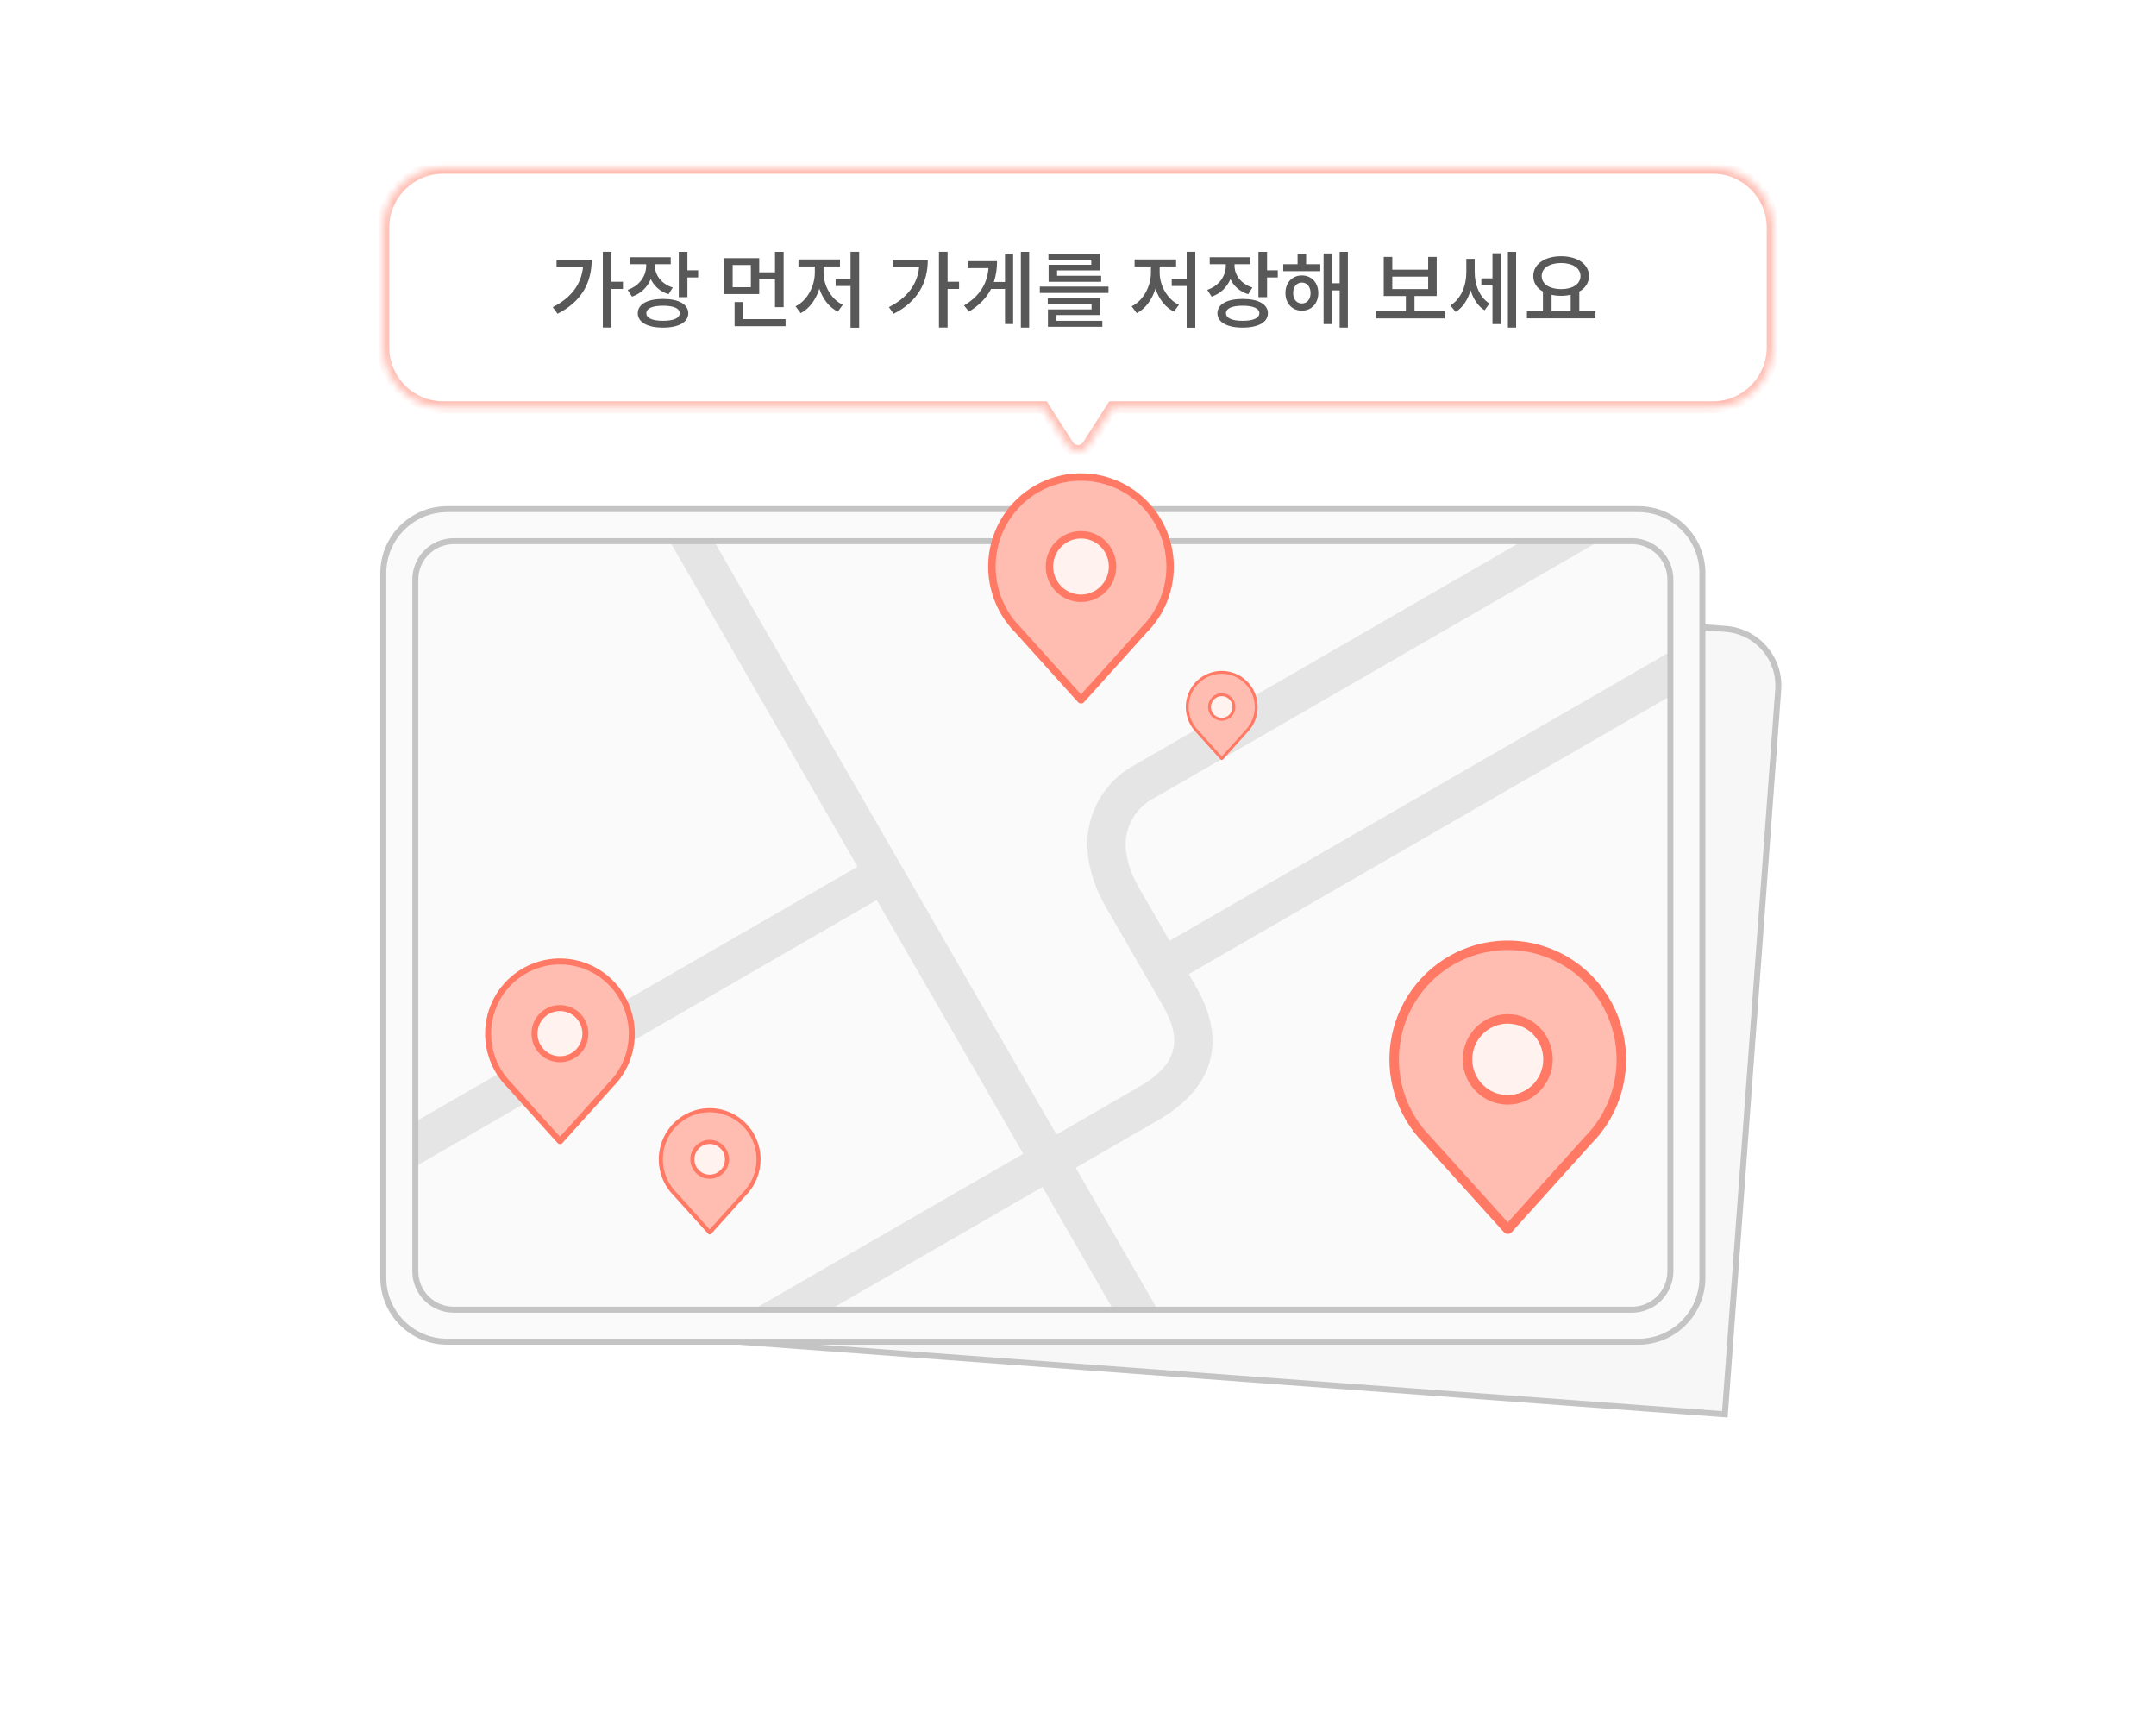 <svg width="282" height="224" viewBox="0 0 282 224" fill="none" xmlns="http://www.w3.org/2000/svg">
<path d="M78.07 81.978C78.499 76.154 83.569 71.78 89.393 72.209L225.711 82.244C229.81 82.546 232.888 86.113 232.586 90.212L225.611 184.961L71.325 173.603L78.07 81.978Z" fill="#F7F7F7" stroke="#C4C4C4" stroke-width="0.783"/>
<path d="M214.296 66.584H58.509C53.883 66.584 50.133 70.334 50.133 74.96V167.092C50.133 171.717 53.883 175.467 58.509 175.467H214.296C218.922 175.467 222.672 171.717 222.672 167.092V74.96C222.672 70.334 218.922 66.584 214.296 66.584Z" fill="#FAFAFA" stroke="#C4C4C4" stroke-width="0.783" stroke-miterlimit="10"/>
<path d="M218.484 85.219L152.978 123.035L149.008 116.167C147.575 113.655 146.989 111.301 147.333 109.274C147.522 108.217 147.956 107.219 148.6 106.359C149.245 105.5 150.081 104.803 151.043 104.324L209.162 70.772H199.111L148.53 99.977C146.913 100.825 145.515 102.036 144.445 103.516C143.376 104.995 142.664 106.703 142.366 108.504C141.872 111.678 142.676 115.204 144.677 118.68L152.123 131.562C154.779 136.168 153.849 139.326 149.008 142.115L138.186 148.372L93.402 70.788H87.597L112.163 113.345L54.321 146.697V152.56L114.676 117.709L133.839 150.884L98.469 171.296H108.52L136.352 155.231L145.624 171.296H151.428L140.699 152.719L151.495 146.487C158.757 142.299 160.516 136.11 156.445 129.066L155.49 127.391L218.484 91.024V85.219Z" fill="#E5E5E5"/>
<path d="M213.458 70.772H59.346C56.571 70.772 54.321 73.021 54.321 75.797V166.254C54.321 169.029 56.571 171.279 59.346 171.279H213.458C216.234 171.279 218.484 169.029 218.484 166.254V75.797C218.484 73.021 216.234 70.772 213.458 70.772Z" stroke="#C4C4C4" stroke-width="0.783" stroke-miterlimit="10"/>
<g clip-path="url(#clip0_2730_93546)">
<path d="M212.069 138.554V138.554C212.07 140.516 211.686 142.459 210.939 144.272C210.192 146.085 209.097 147.732 207.717 149.119L207.706 149.13L207.696 149.142L197.243 160.754C197.235 160.759 197.226 160.762 197.217 160.762C197.208 160.762 197.199 160.759 197.19 160.754L186.725 149.141L186.715 149.13L186.704 149.119C184.976 147.382 183.701 145.244 182.992 142.892C182.283 140.541 182.161 138.05 182.638 135.641C183.115 133.231 184.176 130.977 185.726 129.078C187.276 127.18 189.268 125.695 191.525 124.755C193.782 123.815 196.235 123.449 198.666 123.69C201.097 123.93 203.431 124.77 205.463 126.134C207.494 127.498 209.16 129.345 210.313 131.511C211.465 133.678 212.068 136.097 212.069 138.554Z" fill="#FFBCB1" stroke="#FF7964" stroke-width="1.238"/>
<path d="M202.472 138.541C202.472 141.467 200.113 143.833 197.21 143.833C194.307 143.833 191.948 141.467 191.948 138.541C191.948 135.615 194.307 133.248 197.21 133.248C200.113 133.248 202.472 135.615 202.472 138.541Z" fill="#FFF2EF" stroke="#FF7964" stroke-width="1.238"/>
</g>
<g clip-path="url(#clip1_2730_93546)">
<path d="M82.642 135.183V135.184C82.642 136.425 82.399 137.654 81.927 138.801C81.455 139.948 80.762 140.99 79.889 141.868L79.882 141.875L79.875 141.882L73.262 149.229C73.257 149.232 73.251 149.234 73.246 149.234C73.24 149.234 73.234 149.232 73.229 149.229L66.608 141.882L66.601 141.875L66.595 141.868C65.502 140.769 64.695 139.416 64.246 137.928C63.798 136.441 63.721 134.865 64.022 133.341C64.324 131.816 64.995 130.39 65.976 129.189C66.957 127.988 68.217 127.048 69.645 126.454C71.073 125.859 72.624 125.628 74.162 125.78C75.7 125.932 77.177 126.463 78.462 127.326C79.748 128.189 80.802 129.358 81.531 130.728C82.26 132.099 82.641 133.629 82.642 135.183Z" fill="#FFBCB1" stroke="#FF7964" stroke-width="0.783"/>
<path d="M76.57 135.176C76.57 137.027 75.078 138.524 73.241 138.524C71.404 138.524 69.912 137.027 69.912 135.176C69.912 133.324 71.404 131.827 73.241 131.827C75.078 131.827 76.57 133.324 76.57 135.176Z" fill="#FFF2EF" stroke="#FF7964" stroke-width="0.783"/>
</g>
<g clip-path="url(#clip2_2730_93546)">
<path d="M99.217 151.616V151.616C99.218 152.46 99.052 153.296 98.731 154.076C98.41 154.856 97.939 155.564 97.345 156.161L97.345 156.161L97.336 156.17L92.839 161.166C92.836 161.169 92.832 161.17 92.828 161.17C92.824 161.17 92.82 161.169 92.816 161.166L88.314 156.17L88.314 156.17L88.305 156.161C87.562 155.414 87.013 154.493 86.708 153.482C86.403 152.471 86.351 151.399 86.556 150.362C86.761 149.326 87.218 148.356 87.885 147.539C88.551 146.722 89.408 146.084 90.379 145.679C91.35 145.275 92.405 145.118 93.451 145.221C94.497 145.325 95.501 145.686 96.375 146.272C97.249 146.859 97.966 147.654 98.462 148.586C98.957 149.518 99.217 150.558 99.217 151.616Z" fill="#FFBCB1" stroke="#FF7964" stroke-width="0.533"/>
<path d="M95.089 151.61C95.089 152.869 94.074 153.887 92.825 153.887C91.576 153.887 90.561 152.869 90.561 151.61C90.561 150.351 91.576 149.333 92.825 149.333C94.074 149.333 95.089 150.351 95.089 151.61Z" fill="#FFF2EF" stroke="#FF7964" stroke-width="0.533"/>
</g>
<g clip-path="url(#clip3_2730_93546)">
<path d="M153.048 74.099V74.099C153.048 75.639 152.747 77.163 152.162 78.585C151.576 80.007 150.717 81.299 149.634 82.387L149.625 82.396L149.617 82.405L141.417 91.515C141.411 91.519 141.404 91.521 141.397 91.521C141.389 91.521 141.382 91.519 141.376 91.515L133.166 82.405L133.158 82.396L133.149 82.388C131.794 81.025 130.794 79.347 130.237 77.503C129.681 75.658 129.586 73.704 129.96 71.814C130.334 69.923 131.166 68.155 132.382 66.666C133.598 65.176 135.161 64.011 136.932 63.274C138.702 62.537 140.626 62.25 142.533 62.438C144.44 62.627 146.272 63.286 147.865 64.356C149.459 65.426 150.766 66.875 151.67 68.574C152.574 70.274 153.047 72.171 153.048 74.099Z" fill="#FFBCB1" stroke="#FF7964" stroke-width="0.971"/>
<path d="M145.519 74.088C145.519 76.383 143.669 78.24 141.391 78.24C139.113 78.24 137.263 76.383 137.263 74.088C137.263 71.792 139.113 69.936 141.391 69.936C143.669 69.936 145.519 71.792 145.519 74.088Z" fill="#FFF2EF" stroke="#FF7964" stroke-width="0.971"/>
</g>
<g clip-path="url(#clip4_2730_93546)">
<path d="M164.312 92.462V92.462C164.312 93.058 164.196 93.648 163.969 94.198C163.742 94.749 163.41 95.249 162.991 95.67L162.99 95.67L162.984 95.677L159.81 99.204C159.807 99.205 159.805 99.206 159.802 99.206C159.799 99.206 159.796 99.205 159.794 99.204L156.616 95.677L156.616 95.677L156.609 95.67C156.085 95.143 155.698 94.493 155.482 93.779C155.267 93.065 155.23 92.309 155.375 91.577C155.52 90.846 155.842 90.161 156.312 89.584C156.783 89.008 157.388 88.557 158.074 88.272C158.759 87.986 159.504 87.875 160.242 87.948C160.98 88.021 161.689 88.276 162.306 88.69C162.923 89.105 163.429 89.665 163.779 90.323C164.129 90.981 164.312 91.716 164.312 92.462Z" fill="#FFBCB1" stroke="#FF7964" stroke-width="0.376"/>
<path d="M161.398 92.457C161.398 93.346 160.681 94.065 159.8 94.065C158.918 94.065 158.202 93.346 158.202 92.457C158.202 91.569 158.918 90.85 159.8 90.85C160.681 90.85 161.398 91.569 161.398 92.457Z" fill="#FFF2EF" stroke="#FF7964" stroke-width="0.376"/>
</g>
<g filter="url(#filter0_d_2730_93546)">
<mask id="path-15-inside-1_2730_93546" fill="white">
<path fill-rule="evenodd" clip-rule="evenodd" d="M57.967 21.933C53.64 21.933 50.133 25.44 50.133 29.766V45.433C50.133 49.759 53.64 53.266 57.967 53.266H136.477L139.681 58.26C140.298 59.221 141.702 59.221 142.319 58.26L145.523 53.266H224.033C228.36 53.266 231.867 49.759 231.867 45.433V29.766C231.867 25.44 228.36 21.933 224.033 21.933H57.967Z"/>
</mask>
<path fill-rule="evenodd" clip-rule="evenodd" d="M57.967 21.933C53.64 21.933 50.133 25.44 50.133 29.766V45.433C50.133 49.759 53.64 53.266 57.967 53.266H136.477L139.681 58.26C140.298 59.221 141.702 59.221 142.319 58.26L145.523 53.266H224.033C228.36 53.266 231.867 49.759 231.867 45.433V29.766C231.867 25.44 228.36 21.933 224.033 21.933H57.967Z" fill="white"/>
<path d="M136.477 53.266L137.137 52.843L136.906 52.483H136.477V53.266ZM139.681 58.26L140.341 57.837V57.837L139.681 58.26ZM142.319 58.26L141.659 57.837V57.837L142.319 58.26ZM145.523 53.266V52.483H145.094L144.863 52.843L145.523 53.266ZM50.917 29.766C50.917 25.872 54.073 22.716 57.967 22.716V21.149C53.208 21.149 49.35 25.007 49.35 29.766H50.917ZM50.917 45.433V29.766H49.35V45.433H50.917ZM57.967 52.483C54.073 52.483 50.917 49.326 50.917 45.433H49.35C49.35 50.191 53.208 54.049 57.967 54.049V52.483ZM136.477 52.483H57.967V54.049H136.477V52.483ZM140.341 57.837L137.137 52.843L135.818 53.689L139.022 58.683L140.341 57.837ZM141.659 57.837C141.351 58.318 140.649 58.318 140.341 57.837L139.022 58.683C139.947 60.125 142.053 60.125 142.978 58.683L141.659 57.837ZM144.863 52.843L141.659 57.837L142.978 58.683L146.182 53.689L144.863 52.843ZM224.033 52.483H145.523V54.049H224.033V52.483ZM231.083 45.433C231.083 49.326 227.927 52.483 224.033 52.483V54.049C228.792 54.049 232.65 50.191 232.65 45.433H231.083ZM231.083 29.766V45.433H232.65V29.766H231.083ZM224.033 22.716C227.927 22.716 231.083 25.872 231.083 29.766H232.65C232.65 25.007 228.792 21.149 224.033 21.149V22.716ZM57.967 22.716H224.033V21.149H57.967V22.716Z" fill="#FFBCB1" mask="url(#path-15-inside-1_2730_93546)"/>
</g>
<path d="M72.795 33.983V34.905H76.26C76.03 37.186 74.725 38.929 72.302 40.169L72.927 41.035C76.162 39.401 77.39 36.857 77.39 33.983H72.795ZM81.481 36.846H79.978V32.931H78.849V42.834H79.978V37.789H81.481V36.846ZM87.994 37.602C86.481 37.12 85.658 35.968 85.658 34.74V34.554H87.731V33.643H82.412V34.554H84.517V34.751C84.517 36.1 83.651 37.372 82.094 37.909L82.664 38.798C83.849 38.392 84.682 37.547 85.121 36.495C85.548 37.416 86.338 38.129 87.446 38.48L87.994 37.602ZM86.722 41.956C85.34 41.956 84.539 41.605 84.539 40.969C84.539 40.322 85.34 39.982 86.722 39.982C88.104 39.982 88.904 40.322 88.904 40.969C88.904 41.605 88.104 41.956 86.722 41.956ZM86.722 39.094C84.682 39.094 83.421 39.785 83.421 40.969C83.421 42.143 84.682 42.844 86.722 42.844C88.762 42.844 90.023 42.143 90.023 40.969C90.023 39.785 88.762 39.094 86.722 39.094ZM89.913 35.354V32.941H88.784V38.864H89.913V36.286H91.317V35.354H89.913ZM98.21 37.559H95.83V34.663H98.21V37.559ZM99.306 36.539H101.368V40.169H102.498V32.941H101.368V35.617H99.306V33.764H94.722V38.458H99.306V36.539ZM97.212 41.737V39.5H96.082V42.658H102.75V41.737H97.212ZM107.717 34.85H109.866V33.928H104.438V34.85H106.576V35.65C106.576 37.438 105.578 39.324 104.054 40.059L104.723 40.958C105.875 40.366 106.73 39.16 107.169 37.756C107.607 39.083 108.452 40.202 109.581 40.75L110.239 39.861C108.704 39.149 107.717 37.328 107.717 35.65V34.85ZM111.248 32.931V36.473H109.296V37.405H111.248V42.855H112.378V32.931H111.248ZM116.759 33.983V34.905H120.225C119.994 37.186 118.689 38.929 116.266 40.169L116.891 41.035C120.126 39.401 121.354 36.857 121.354 33.983H116.759ZM125.445 36.846H123.942V32.931H122.813V42.834H123.942V37.789H125.445V36.846ZM131.454 36.879H129.995C130.28 36.034 130.412 35.124 130.412 34.159H126.563V35.069H129.293C129.129 37.098 128.153 38.721 126.091 39.949L126.738 40.75C128.109 39.927 129.052 38.929 129.633 37.789H131.454V42.373H132.518V33.183H131.454V36.879ZM133.526 32.941V42.844H134.612V32.941H133.526ZM142.738 34.63H137.156V36.857H144.032V36.067H138.263V35.365H143.856V33.183H137.134V33.961H142.738V34.63ZM138.186 41.199H143.889V38.984H137.046V39.763H142.771V40.465H137.068V42.735H144.185V41.956H138.186V41.199ZM136.004 37.482V38.315H144.986V37.482H136.004ZM151.681 34.85H153.831V33.928H148.402V34.85H150.541V35.65C150.541 37.438 149.543 39.324 148.018 40.059L148.687 40.958C149.839 40.366 150.694 39.16 151.133 37.756C151.572 39.083 152.416 40.202 153.546 40.75L154.204 39.861C152.668 39.149 151.681 37.328 151.681 35.65V34.85ZM155.213 32.931V36.473H153.26V37.405H155.213V42.855H156.342V32.931H155.213ZM163.81 37.602C162.296 37.12 161.474 35.968 161.474 34.74V34.554H163.546V33.643H158.228V34.554H160.333V34.751C160.333 36.1 159.467 37.372 157.909 37.909L158.48 38.798C159.664 38.392 160.498 37.547 160.936 36.495C161.364 37.416 162.154 38.129 163.261 38.48L163.81 37.602ZM162.537 41.956C161.156 41.956 160.355 41.605 160.355 40.969C160.355 40.322 161.156 39.982 162.537 39.982C163.919 39.982 164.72 40.322 164.72 40.969C164.72 41.605 163.919 41.956 162.537 41.956ZM162.537 39.094C160.498 39.094 159.236 39.785 159.236 40.969C159.236 42.143 160.498 42.844 162.537 42.844C164.577 42.844 165.838 42.143 165.838 40.969C165.838 39.785 164.577 39.094 162.537 39.094ZM165.729 35.354V32.941H164.599V38.864H165.729V36.286H167.132V35.354H165.729ZM170.279 39.686C169.61 39.686 169.139 39.149 169.139 38.326C169.139 37.504 169.61 36.955 170.279 36.955C170.948 36.955 171.42 37.504 171.42 38.326C171.42 39.149 170.948 39.686 170.279 39.686ZM170.279 36.023C169.029 36.023 168.13 36.955 168.13 38.326C168.13 39.686 169.029 40.629 170.279 40.629C171.529 40.629 172.429 39.686 172.429 38.326C172.429 36.955 171.529 36.023 170.279 36.023ZM170.838 33.227H169.72V34.554H167.844V35.464H172.692V34.554H170.838V33.227ZM175.225 32.941V37.043H174.172V33.15H173.119V42.384H174.172V37.975H175.225V42.844H176.3V32.941H175.225ZM182.107 36.177H186.801V37.8H182.107V36.177ZM185.013 40.706V38.71H187.919V33.599H186.801V35.267H182.107V33.599H180.988V38.71H183.884V40.706H179.979V41.638H188.95V40.706H185.013ZM192.886 33.852H191.79V35.639C191.79 37.328 191.11 39.105 189.706 39.938L190.397 40.794C191.351 40.212 191.998 39.171 192.349 37.953C192.689 39.061 193.281 40.026 194.18 40.574L194.816 39.697C193.489 38.864 192.886 37.186 192.886 35.584V33.852ZM195.211 36.407H193.753V37.328H195.211V42.384H196.275V33.128H195.211V36.407ZM197.229 32.941V42.844H198.304V32.941H197.229ZM202.942 38.556C203.326 38.644 203.753 38.688 204.192 38.688C204.631 38.688 205.058 38.644 205.442 38.545V40.706H202.942V38.556ZM204.192 34.4C205.684 34.4 206.725 35.058 206.725 36.1C206.725 37.153 205.684 37.811 204.192 37.811C202.69 37.811 201.648 37.153 201.648 36.1C201.648 35.058 202.69 34.4 204.192 34.4ZM206.572 40.706V38.129C207.361 37.679 207.833 36.977 207.833 36.1C207.833 34.521 206.298 33.512 204.192 33.512C202.076 33.512 200.551 34.521 200.551 36.1C200.551 36.977 201.023 37.69 201.812 38.129V40.706H199.718V41.627H208.688V40.706H206.572Z" fill="#585858"/>
<defs>
<filter id="filter0_d_2730_93546" x="37.6" y="9.399" width="206.8" height="62.115" filterUnits="userSpaceOnUse" color-interpolation-filters="sRGB">
<feFlood flood-opacity="0" result="BackgroundImageFix"/>
<feColorMatrix in="SourceAlpha" type="matrix" values="0 0 0 0 0 0 0 0 0 0 0 0 0 0 0 0 0 0 127 0" result="hardAlpha"/>
<feOffset/>
<feGaussianBlur stdDeviation="6.267"/>
<feComposite in2="hardAlpha" operator="out"/>
<feColorMatrix type="matrix" values="0 0 0 0 0 0 0 0 0 0 0 0 0 0 0 0 0 0 0.1 0"/>
<feBlend mode="normal" in2="BackgroundImageFix" result="effect1_dropShadow_2730_93546"/>
<feBlend mode="normal" in="SourceGraphic" in2="effect1_dropShadow_2730_93546" result="shape"/>
</filter>
<clipPath id="clip0_2730_93546">
<rect width="30.954" height="38.383" fill="white" transform="translate(181.733 122.983)"/>
</clipPath>
<clipPath id="clip1_2730_93546">
<rect width="19.583" height="24.283" fill="white" transform="translate(63.45 125.333)"/>
</clipPath>
<clipPath id="clip2_2730_93546">
<rect width="13.317" height="16.513" fill="white" transform="translate(86.167 144.917)"/>
</clipPath>
<clipPath id="clip3_2730_93546">
<rect width="24.283" height="30.111" fill="white" transform="translate(129.25 61.884)"/>
</clipPath>
<clipPath id="clip4_2730_93546">
<rect width="9.4" height="11.656" fill="white" transform="translate(155.1 87.733)"/>
</clipPath>
</defs>
</svg>
